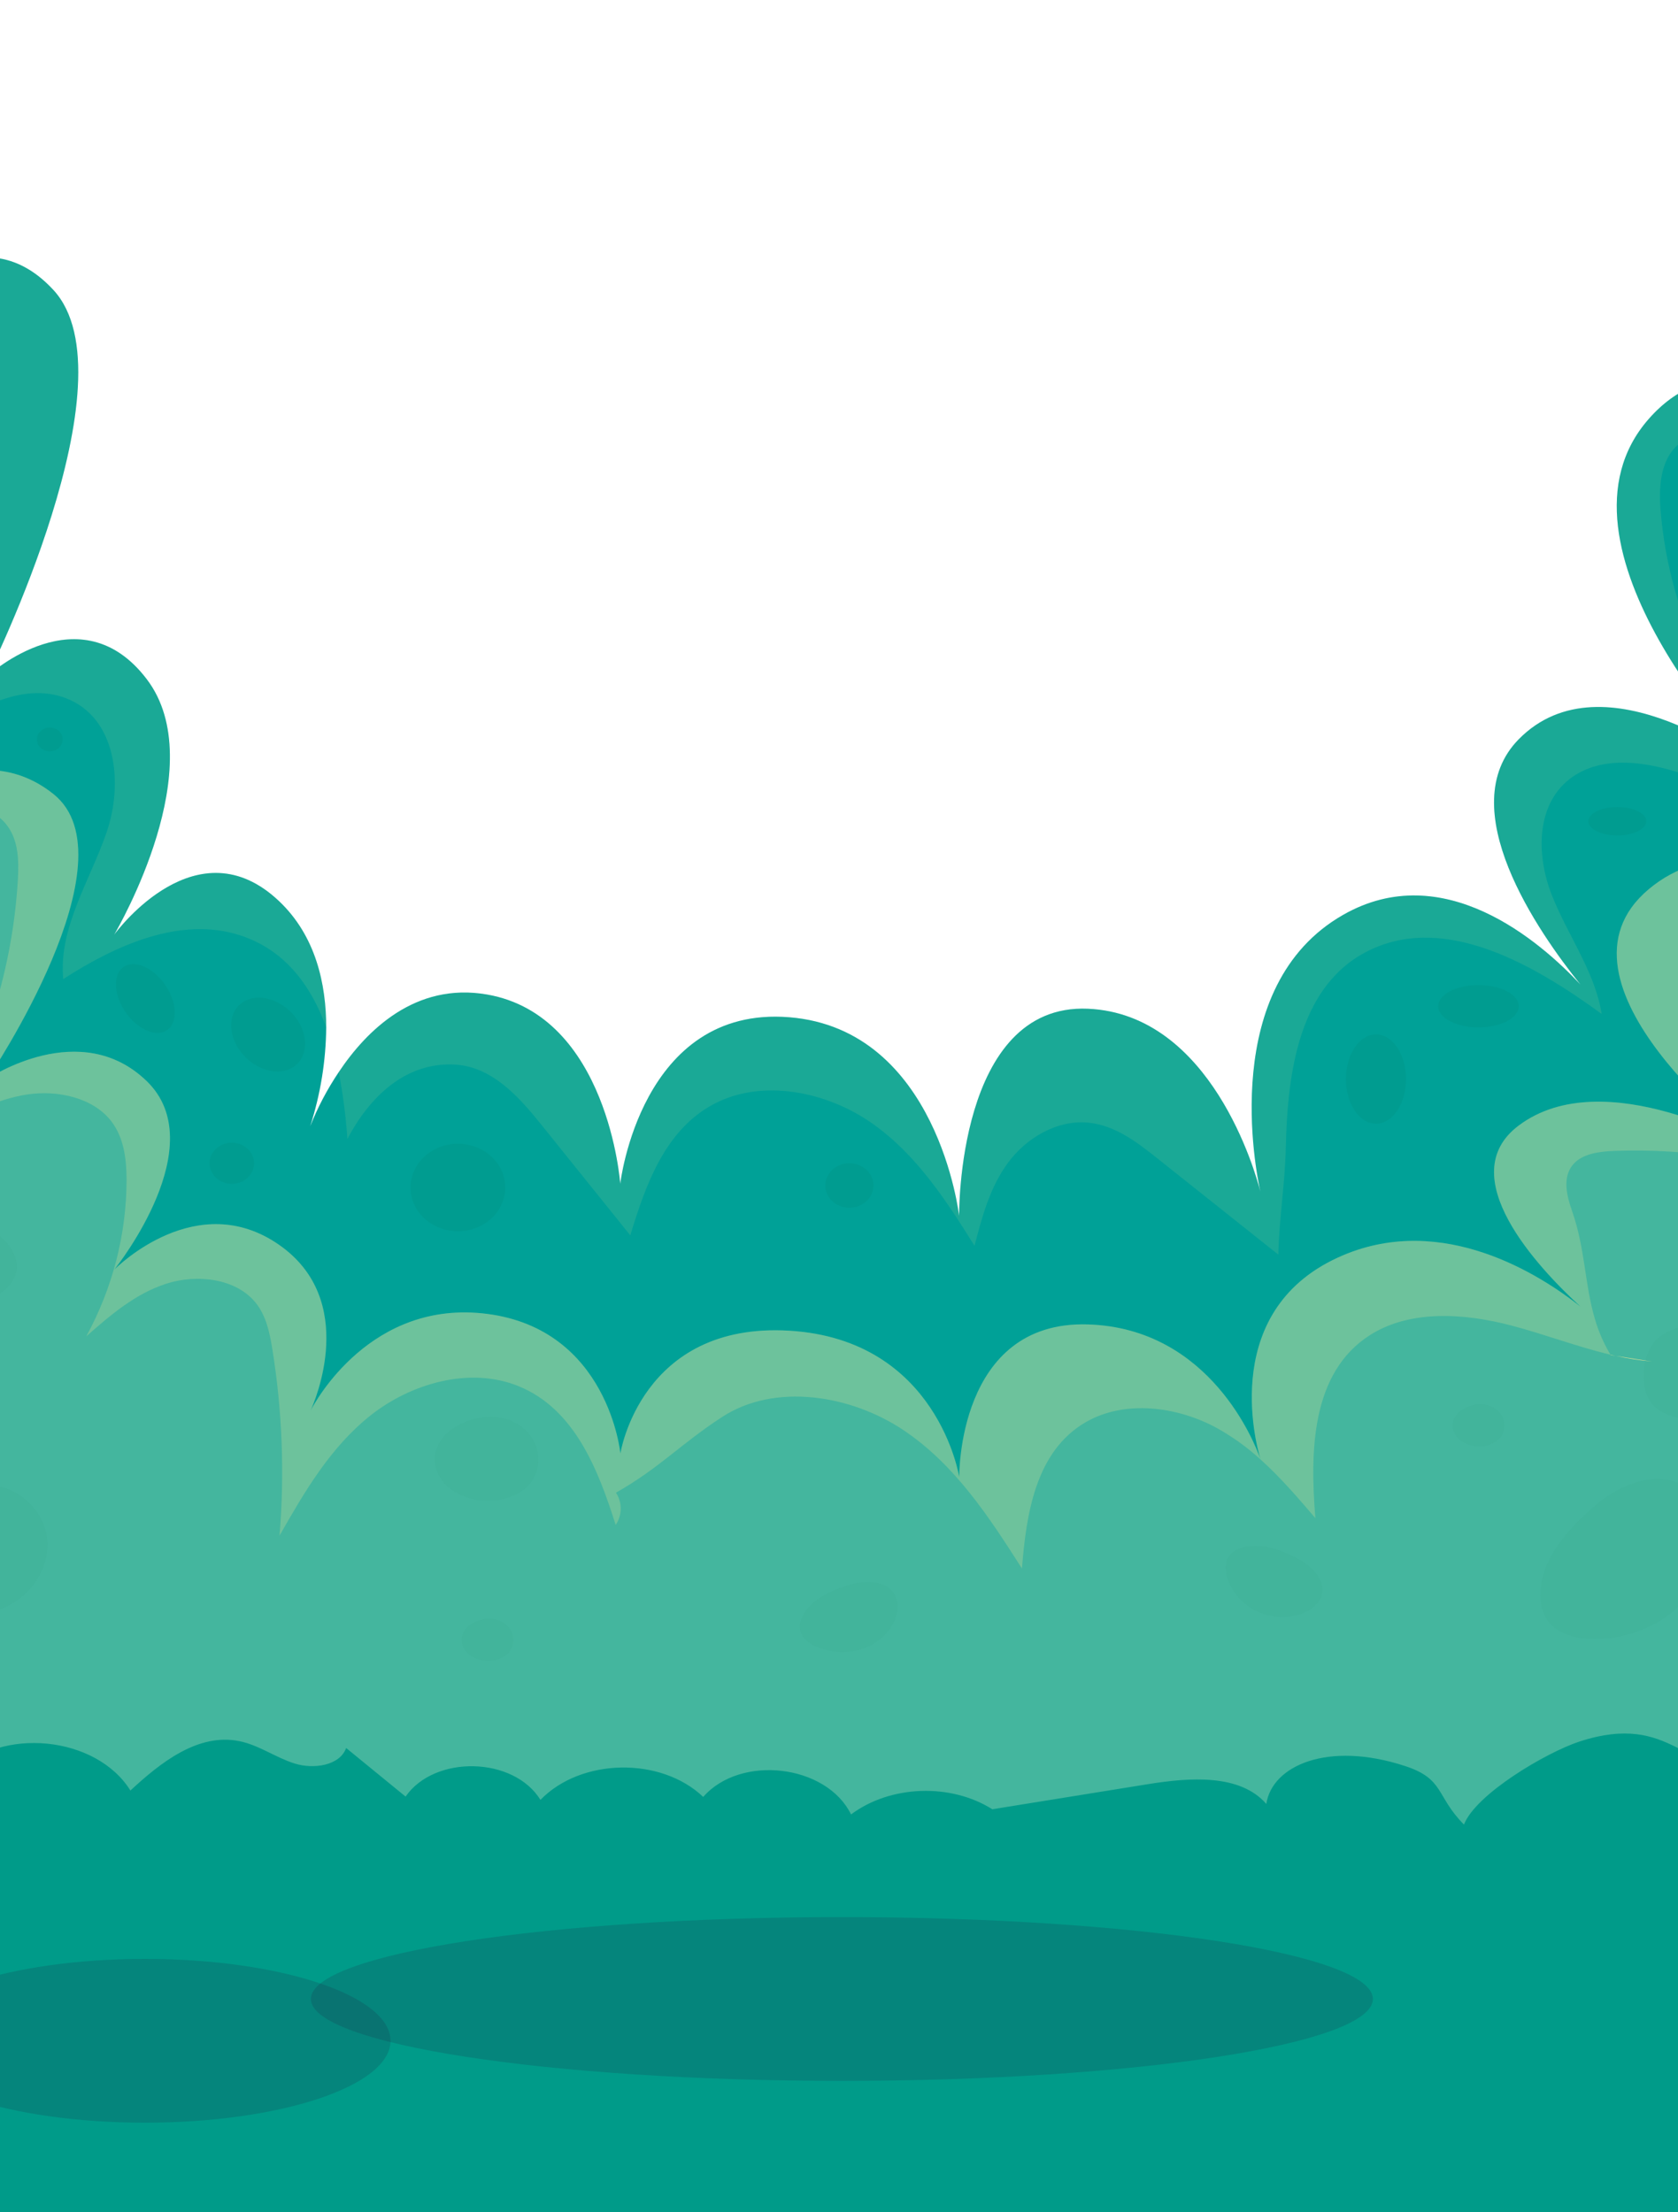<svg width="503" height="663" viewBox="0 0 503 663" fill="none" xmlns="http://www.w3.org/2000/svg">
<path d="M645 48.775V662.999H-111.876V53.528C-111.876 53.528 -99.001 29.346 -81.421 13.518C-68.207 1.595 -52.343 -5.614 -37.284 5.66C-2.557 31.675 -36.565 95.411 -37.284 96.731C-36.504 95.763 -8.363 60.562 15.984 86.88C40.531 113.399 -3.207 201.533 -3.736 202.613C-3.173 202.101 24.137 177.423 43.996 203.565C63.604 229.364 35.548 277.872 34.231 280.128C35.566 278.328 59.237 247.064 83.566 269.998C94.7 280.488 97.785 295.028 97.785 307.935C97.692 317.963 96.076 327.929 92.985 337.543C95.231 331.884 98.096 326.452 101.536 321.331C109.88 308.839 124.48 294.332 145.985 298.061C182.349 304.398 185.927 354.811 185.927 354.811C185.927 354.811 192.053 301.294 236.579 304.878C281.105 308.463 287.508 364.413 287.508 364.413C287.508 364.413 286.815 300.661 326.091 302.326C363.114 303.926 376.396 351.634 377.808 357.107C376.491 351.202 365.202 295.492 402.666 274.167C432.61 257.091 461.463 281.945 473.758 295.076C461.108 279.376 435.114 242.055 455.259 221.562C480.854 195.555 525.354 230.1 526.706 231.164C525.103 229.524 460.856 163.483 494.249 125.538C527.641 87.593 579.809 151.272 581.291 153.105C579.844 150.648 515.624 41.229 567.021 15.119C576.162 10.47 584.505 8.509 592.043 8.421C627.351 7.989 645 48.775 645 48.775Z" fill="#00A197"/>
<path d="M645 209.856V663H-111.876V213.361C-111.876 213.361 -72.375 158.635 -37.284 178.032C-2.471 197.237 -36.73 244.448 -37.284 245.249C-36.643 244.648 -8.415 218.506 15.984 237.967C40.513 257.524 -3.164 322.492 -3.736 323.348C-3.173 322.972 24.137 304.759 43.996 324.052C63.69 343.169 35.332 379.186 34.214 380.554C35.306 379.458 59.107 356.052 83.601 373.056C107.532 389.692 94.284 420.14 93.071 422.804C94.475 420.1 111.188 389.332 145.985 393.781C182.375 398.438 185.953 435.632 185.953 435.632C185.953 435.632 192.079 396.15 236.605 398.823C281.131 401.495 287.534 442.745 287.534 442.745C287.534 442.745 286.841 395.71 326.117 396.942C362.94 398.094 376.283 432.951 377.808 437.288C376.405 432.567 365.427 391.845 402.692 376.169C432.636 363.574 461.48 381.898 473.74 391.589C461.108 379.97 435.114 352.411 455.259 337.327C480.854 318.123 525.354 343.625 526.706 344.401C525.103 343.193 460.856 294.469 494.249 266.486C527.641 238.503 580.026 285.691 581.291 286.827C580 285.226 515.563 204.31 567.021 185.026C619.007 165.541 645 209.856 645 209.856Z" fill="#44B69E"/>
<g opacity="0.19">
<path opacity="0.19" d="M495.062 403.359C493.439 406.116 492.627 409.217 492.705 412.353C492.705 415.202 493.216 418.163 495.019 420.475C497.098 423.14 500.624 424.58 504.151 425.061C506.836 425.443 509.578 425.295 512.196 424.626C514.814 423.957 517.249 422.782 519.339 421.18C521.402 419.544 522.989 417.458 523.954 415.112C524.92 412.765 525.234 410.232 524.867 407.744C524.43 405.265 523.23 402.955 521.409 401.089C519.588 399.223 517.224 397.88 514.6 397.222C508.171 395.805 498.545 397.838 495.062 403.359Z" fill="#00684E"/>
<path opacity="0.19" d="M-27.477 453.972C-29.728 457.807 -30.857 462.118 -30.752 466.479C-30.752 470.432 -30.041 474.553 -27.537 477.77C-24.643 481.474 -19.739 483.475 -14.844 484.171C-11.11 484.705 -7.296 484.501 -3.655 483.571C-0.013 482.641 3.373 481.007 6.28 478.778C11.981 474.233 15.161 466.975 13.965 460.101C12.769 453.227 7.033 447.098 -0.305 445.482C-9.238 443.473 -22.625 446.298 -27.477 453.972Z" fill="#00684E"/>
<path opacity="0.19" d="M136.444 427.71C134.841 428.639 133.47 429.873 132.425 431.33C131.379 432.787 130.681 434.434 130.379 436.16C130.208 438.011 130.519 439.874 131.286 441.592C132.053 443.309 133.255 444.833 134.79 446.034C137.901 448.424 141.816 449.74 145.863 449.755C150.68 449.859 155.749 448.283 158.747 444.786C162.108 440.865 162.212 434.935 159.284 430.718C154.111 423.293 143.818 423.189 136.444 427.71Z" fill="#00684E"/>
<path opacity="0.19" d="M141.392 486.684C140.594 487.15 139.912 487.768 139.392 488.497C138.872 489.225 138.526 490.048 138.377 490.909C138.288 491.834 138.439 492.764 138.819 493.623C139.199 494.482 139.796 495.244 140.56 495.847C142.116 497.042 144.073 497.701 146.097 497.711C147.305 497.778 148.514 497.589 149.631 497.159C150.748 496.729 151.744 496.07 152.543 495.23C153.351 494.22 153.809 493.007 153.857 491.752C153.905 490.497 153.541 489.257 152.812 488.197C150.204 484.444 145.049 484.444 141.392 486.684Z" fill="#00684E"/>
<path opacity="0.19" d="M438.484 422.402C437.686 422.867 437.004 423.483 436.484 424.211C435.964 424.938 435.618 425.759 435.469 426.619C435.379 427.545 435.531 428.476 435.911 429.337C436.291 430.197 436.888 430.961 437.652 431.565C439.208 432.76 441.165 433.419 443.189 433.429C444.397 433.494 445.606 433.304 446.723 432.873C447.84 432.441 448.836 431.781 449.635 430.94C450.443 429.93 450.901 428.717 450.949 427.462C450.997 426.207 450.632 424.967 449.904 423.907C447.322 420.194 442.166 420.138 438.484 422.402Z" fill="#00684E"/>
<path opacity="0.19" d="M478.436 451.012C470.283 458.037 462.398 466.623 461.774 476.906C461.566 480.299 462.268 483.884 464.573 486.508C467.675 490.045 473.003 491.198 477.933 491.198C486.938 491.218 495.612 488.071 502.194 482.395C505.423 479.544 507.983 476.11 509.717 472.307C511.45 468.503 512.319 464.412 512.27 460.286C512.166 455.949 510.901 451.484 507.938 448.139C499.811 438.905 486.104 444.434 478.436 451.012Z" fill="#00684E"/>
<path opacity="0.19" d="M-4.655 367.214C-11.309 363.662 -19.012 360.581 -26.472 362.261C-28.981 362.717 -31.221 364.01 -32.762 365.894C-34.669 368.487 -34.426 371.968 -33.438 374.96C-31.65 380.453 -27.658 385.107 -22.279 387.972C-19.597 389.366 -16.633 390.237 -13.572 390.53C-10.51 390.824 -7.417 390.533 -4.482 389.676C-1.346 388.824 1.396 387.037 3.316 384.595C8.263 377.785 1.592 370.543 -4.655 367.214Z" fill="#00684E"/>
<path opacity="0.19" d="M389.271 467.303C384.349 464.678 378.648 462.397 373.129 463.646C371.27 463.978 369.61 464.933 368.468 466.326C367.055 468.247 367.237 470.816 367.965 473.04C369.298 477.095 372.254 480.528 376.231 482.642C378.214 483.673 380.406 484.317 382.67 484.534C384.933 484.752 387.221 484.538 389.392 483.907C391.712 483.275 393.741 481.953 395.163 480.146C398.819 475.129 393.889 469.767 389.271 467.303Z" fill="#00684E"/>
<path opacity="0.19" d="M254.366 475.057C249.003 476.778 243.405 479.274 240.823 483.948C239.878 485.465 239.57 487.251 239.957 488.965C240.615 491.205 242.842 492.758 245.156 493.694C249.351 495.419 254.101 495.602 258.438 494.206C260.58 493.492 262.541 492.38 264.198 490.937C265.856 489.494 267.174 487.753 268.073 485.82C269.071 483.786 269.314 481.505 268.766 479.33C267.024 473.481 259.408 473.433 254.366 475.057Z" fill="#00684E"/>
</g>
<g opacity="0.36">
<path opacity="0.36" d="M83.574 269.989C94.708 280.48 97.792 295.02 97.792 307.927C93.2 295.34 85.437 284.761 72.128 280.376C54.158 274.447 34.594 283.345 18.964 293.443C17.465 278.151 26.935 264.036 31.96 249.432C36.986 234.829 35.01 214.968 19.596 209.198C6.6 204.357 -7.385 212.447 -18.605 220.145C-11.633 189.359 -6.244 158.348 -2.437 127.114C-1.675 120.824 -0.99 114.311 -3.191 108.293C-5.392 102.276 -11.31 96.987 -18.163 97.219C-22.027 97.355 -25.562 99.163 -28.89 100.98C-38.802 106.378 -48.407 112.228 -57.707 118.528C-55.732 95.506 -36.41 75.317 -37.779 52.272C-38.767 34.803 -53.211 18.727 -71.614 14.574C-74.826 13.86 -78.118 13.497 -81.422 13.494C-68.209 1.571 -52.344 -5.639 -37.285 5.636C-2.559 31.65 -36.566 95.386 -37.285 96.707C-36.506 95.738 -8.364 60.538 15.983 86.856C40.529 113.375 -3.208 201.508 -3.737 202.589C-3.174 202.077 24.136 177.399 43.995 203.541C63.602 229.339 35.547 277.847 34.23 280.104C35.573 278.304 59.244 247.04 83.574 269.989Z" fill="#C5DB96"/>
<path opacity="0.36" d="M556.701 69.94C558.867 93.314 570.651 114.839 581.291 136.149C586.359 146.319 583.682 159.514 578.839 170.381C565.214 154.838 548.024 142.282 528.507 133.62C520.848 130.235 511.179 127.627 504.334 132.252C497.905 136.581 497.203 145.103 497.74 152.433C500.35 186.039 516.283 217.577 542.492 241.015C530.275 242.743 518.465 237.07 506.968 232.829C495.47 228.588 481.442 225.931 471.522 232.749C460.362 240.407 460.405 256.074 465.136 268.149C469.642 279.656 477.379 290.203 479.814 302.174C479.929 302.745 480.033 303.321 480.125 303.902C460.128 289.315 433.84 273.967 411.062 284.537C389.306 294.636 385.935 321.531 385.433 344.024C385.181 354.979 383.448 365.101 383.197 376.032L346.807 347.081C340.82 342.32 334.339 337.359 326.498 336.502C316.906 335.462 307.618 341.095 302.177 348.465C296.735 355.835 294.379 364.717 292.126 373.391C283.687 359.892 274.797 346.073 261.376 336.646C247.955 327.22 228.651 323.147 213.991 330.885C199.331 338.623 193.508 355.195 188.942 370.255L162.082 336.854C155.498 328.676 147.5 319.746 136.488 319.074C121.464 318.21 110.763 328.836 104.135 341.335C103.677 334.627 102.809 327.948 101.536 321.331C109.88 308.839 124.479 294.332 145.984 298.061C182.348 304.398 185.927 354.811 185.927 354.811C185.927 354.811 192.053 301.294 236.579 304.878C281.105 308.463 287.508 364.413 287.508 364.413C287.508 364.413 286.815 300.661 326.09 302.326C363.113 303.926 376.396 351.634 377.808 357.107C376.491 351.202 365.201 295.492 402.666 274.167C432.61 257.091 461.462 281.945 473.757 295.076C461.107 279.376 435.114 242.055 455.259 221.562C480.853 195.555 525.353 230.1 526.705 231.164C525.102 229.524 460.856 163.483 494.248 125.538C527.641 87.593 579.809 151.272 581.291 153.105C579.844 150.648 515.623 41.229 567.02 15.119C576.161 10.47 584.505 8.509 592.043 8.421C590.495 8.934 588.976 9.522 587.494 10.181C564.62 20.384 554.535 46.542 556.701 69.94Z" fill="#C5DB96"/>
</g>
<path d="M482.81 406.129L482.767 406.025C483.287 406.153 483.816 406.273 484.345 406.385L482.81 406.129Z" fill="#C5DB96"/>
<path d="M495.159 408.05C491.505 407.738 487.882 407.172 484.32 406.36L495.159 408.05Z" fill="#C5DB96"/>
<path opacity="0.32" d="M645 209.856V224.379L622.845 210.656C611.408 203.574 598.047 196.156 584.722 199.413C563.381 204.63 560.089 232.293 568.346 251.194C576.603 270.095 591.939 287.227 592.459 307.6C574.281 295.667 554.94 285.324 534.685 276.704C528.291 273.984 521.021 271.399 514.402 273.616C506.188 276.376 502.531 285.795 504.056 293.741C505.581 301.687 510.988 308.472 516.186 314.938L548.99 355.516C528.376 347.717 506.187 344.109 483.929 344.937C479.398 345.113 474.329 345.737 471.53 349.026C468.299 352.835 469.615 358.333 471.236 362.934C475.195 374.208 474.987 384.747 478.037 395.126C478.052 395.207 478.075 395.288 478.107 395.366C479.18 399.082 480.745 402.662 482.768 406.024C472.752 403.624 463.031 399.895 453.049 397.27C438.996 393.581 422.811 392.469 410.758 400.079C392.953 411.362 392.685 435.112 394.296 454.996C389.098 448.931 383.847 442.785 377.834 437.392C373.939 433.836 369.61 430.71 364.933 428.078C353.01 421.524 337.207 419.428 325.449 426.245C310.425 434.968 307.626 453.756 306.344 470.104C296.536 454.74 286.286 438.896 270.63 428.494C254.973 418.091 232.316 414.386 216.521 424.645C203.94 432.807 197.754 439.953 184.644 447.363C185.588 448.829 186.079 450.505 186.063 452.211C186.048 453.916 185.527 455.585 184.558 457.037C179.359 440.633 172.341 422.284 155.402 415.427C140.803 409.497 123.153 414.626 111.058 424.229C98.963 433.831 91.243 447.179 83.791 460.238C85.341 441.569 84.615 422.799 81.625 404.28C80.845 399.479 79.832 394.469 76.712 390.533C70.881 383.171 59.106 381.73 49.784 384.755C40.461 387.78 33.009 394.229 25.861 400.519C33.767 386.007 37.902 369.993 37.939 353.747C37.939 347.634 37.237 341.184 33.434 336.143C28.019 329.029 17.422 326.621 8.125 328.029C-1.172 329.437 -9.515 333.967 -17.608 338.432C-4.022 315.371 3.824 289.803 5.361 263.589C5.699 257.708 5.535 251.282 1.549 246.681C-5.027 239.103 -18.24 240.639 -27.312 245.545C-36.384 250.45 -43.922 257.94 -53.877 261.06C-47.165 245.075 -42.878 228.31 -41.14 211.24C-40.361 203.518 -40.88 194.268 -47.95 190.091C-55.021 185.914 -64.448 189.411 -71.751 193.324C-86.022 200.949 -99.45 209.847 -111.842 219.89V213.361C-111.842 213.361 -72.341 158.635 -37.25 178.032C-2.437 197.237 -36.696 244.448 -37.25 245.249C-36.609 244.648 -8.38 218.506 16.018 237.967C40.547 257.524 -3.13 322.492 -3.702 323.348C-3.138 322.972 24.172 304.759 44.03 324.052C63.724 343.169 35.366 379.186 34.248 380.554C35.34 379.458 59.141 356.052 83.635 373.056C107.566 389.692 94.318 420.14 93.105 422.804C94.509 420.1 111.223 389.332 146.019 393.781C182.409 398.438 185.987 435.632 185.987 435.632C185.987 435.632 192.113 396.15 236.639 398.823C281.165 401.495 287.568 442.745 287.568 442.745C287.568 442.745 286.875 395.71 326.151 396.942C362.974 398.094 376.318 432.951 377.843 437.288C376.439 432.567 365.461 391.845 402.727 376.169C432.671 363.574 461.514 381.898 473.774 391.589C461.107 379.97 435.114 352.411 455.259 337.327C480.853 318.123 525.353 343.625 526.705 344.401C525.102 343.193 460.856 294.469 494.248 266.486C527.641 238.503 580.026 285.691 581.291 286.827C580 285.226 515.563 204.31 567.02 185.026C619.006 165.541 645 209.856 645 209.856Z" fill="#C5DB96"/>
<g opacity="0.36">
<g opacity="0.51">
<path opacity="0.51" d="M14.926 225.189C17.061 225.189 18.791 223.591 18.791 221.62C18.791 219.649 17.061 218.051 14.926 218.051C12.792 218.051 11.062 219.649 11.062 221.62C11.062 223.591 12.792 225.189 14.926 225.189Z" fill="#00684E"/>
<path opacity="0.51" d="M49.642 308.99C53.165 307.112 53.299 301.236 49.942 295.866C46.586 290.497 41.009 287.666 37.486 289.545C33.964 291.423 33.829 297.298 37.186 302.668C40.543 308.038 46.12 310.868 49.642 308.99Z" fill="#00684E"/>
<path opacity="0.51" d="M88.07 319.693C92.476 316.685 92.601 309.94 88.348 304.626C84.096 299.313 77.077 297.444 72.671 300.452C68.265 303.46 68.14 310.205 72.392 315.519C76.645 320.832 83.664 322.701 88.07 319.693Z" fill="#00684E"/>
<path opacity="0.51" d="M69.486 354.789C73.165 354.789 76.149 352.034 76.149 348.636C76.149 345.237 73.165 342.482 69.486 342.482C65.806 342.482 62.823 345.237 62.823 348.636C62.823 352.034 65.806 354.789 69.486 354.789Z" fill="#00684E"/>
<path opacity="0.51" d="M137.259 369.008C145.097 369.008 151.451 363.14 151.451 355.901C151.451 348.662 145.097 342.794 137.259 342.794C129.42 342.794 123.066 348.662 123.066 355.901C123.066 363.14 129.42 369.008 137.259 369.008Z" fill="#00684E"/>
<path opacity="0.51" d="M254.609 361.966C258.595 361.966 261.826 358.981 261.826 355.3C261.826 351.619 258.595 348.634 254.609 348.634C250.623 348.634 247.392 351.619 247.392 355.3C247.392 358.981 250.623 361.966 254.609 361.966Z" fill="#00684E"/>
<path opacity="0.51" d="M412.465 336.785C417.437 336.785 421.468 330.795 421.468 323.405C421.468 316.016 417.437 310.026 412.465 310.026C407.493 310.026 403.463 316.016 403.463 323.405C403.463 330.795 407.493 336.785 412.465 336.785Z" fill="#00684E"/>
<path opacity="0.51" d="M443.188 307.913C449.854 307.913 455.258 305.075 455.258 301.575C455.258 298.075 449.854 295.237 443.188 295.237C436.522 295.237 431.119 298.075 431.119 301.575C431.119 305.075 436.522 307.913 443.188 307.913Z" fill="#00684E"/>
<path opacity="0.51" d="M484.804 250.387C489.599 250.387 493.486 248.482 493.486 246.13C493.486 243.779 489.599 241.873 484.804 241.873C480.009 241.873 476.122 243.779 476.122 246.13C476.122 248.482 480.009 250.387 484.804 250.387Z" fill="#00684E"/>
</g>
</g>
<path d="M644.999 553.388H-111.461V662.999H644.999V553.388Z" fill="#009B89"/>
<path d="M642.132 487.644V662.999H-111.876V460.765C-104.632 460.197 -97.216 461.885 -89.756 466.606C-75.416 475.681 -67.688 491.108 -60.739 505.816C-41.157 498.91 -16.49 512.314 -13.527 531.478C0.224 517.363 28.86 520.172 39.092 536.64C48.034 528.334 59.349 519.323 71.74 521.836C77.64 523.028 82.579 526.733 88.297 528.534C94.016 530.334 101.857 529.182 103.763 523.893L121.577 538.448C130.319 525.885 153.999 526.445 162.005 539.44C174.135 526.885 198.101 526.445 210.794 538.552C221.997 525.749 247.774 528.806 255.112 543.801C266.896 534.999 284.961 534.359 297.455 542.249L344.13 534.727C356.581 532.727 371.657 531.566 379.593 540.649C381.326 529.134 398.074 521.732 421.182 529.294C433.044 533.167 430.349 538.264 438.84 546.842C442.375 537.688 463.499 525.237 473.42 521.972C501.718 512.714 505.079 533.375 523.56 527.717C536.644 505.792 569.88 496.59 593.863 508.241C592.321 496.35 606.123 487.091 618.99 485.979C626.779 485.323 634.447 486.499 642.132 487.644Z" fill="#009B89"/>
<path opacity="0.17" d="M252.365 623.653C340.274 623.653 411.538 612.665 411.538 599.111C411.538 585.557 340.274 574.569 252.365 574.569C164.456 574.569 93.192 585.557 93.192 599.111C93.192 612.665 164.456 623.653 252.365 623.653Z" fill="#1E1D3F"/>
<path opacity="0.17" d="M43.432 636.185C84.097 636.185 117.062 625.197 117.062 611.643C117.062 598.089 84.097 587.101 43.432 587.101C2.767 587.101 -30.198 598.089 -30.198 611.643C-30.198 625.197 2.767 636.185 43.432 636.185Z" fill="#1E1D3F"/>
</svg>
